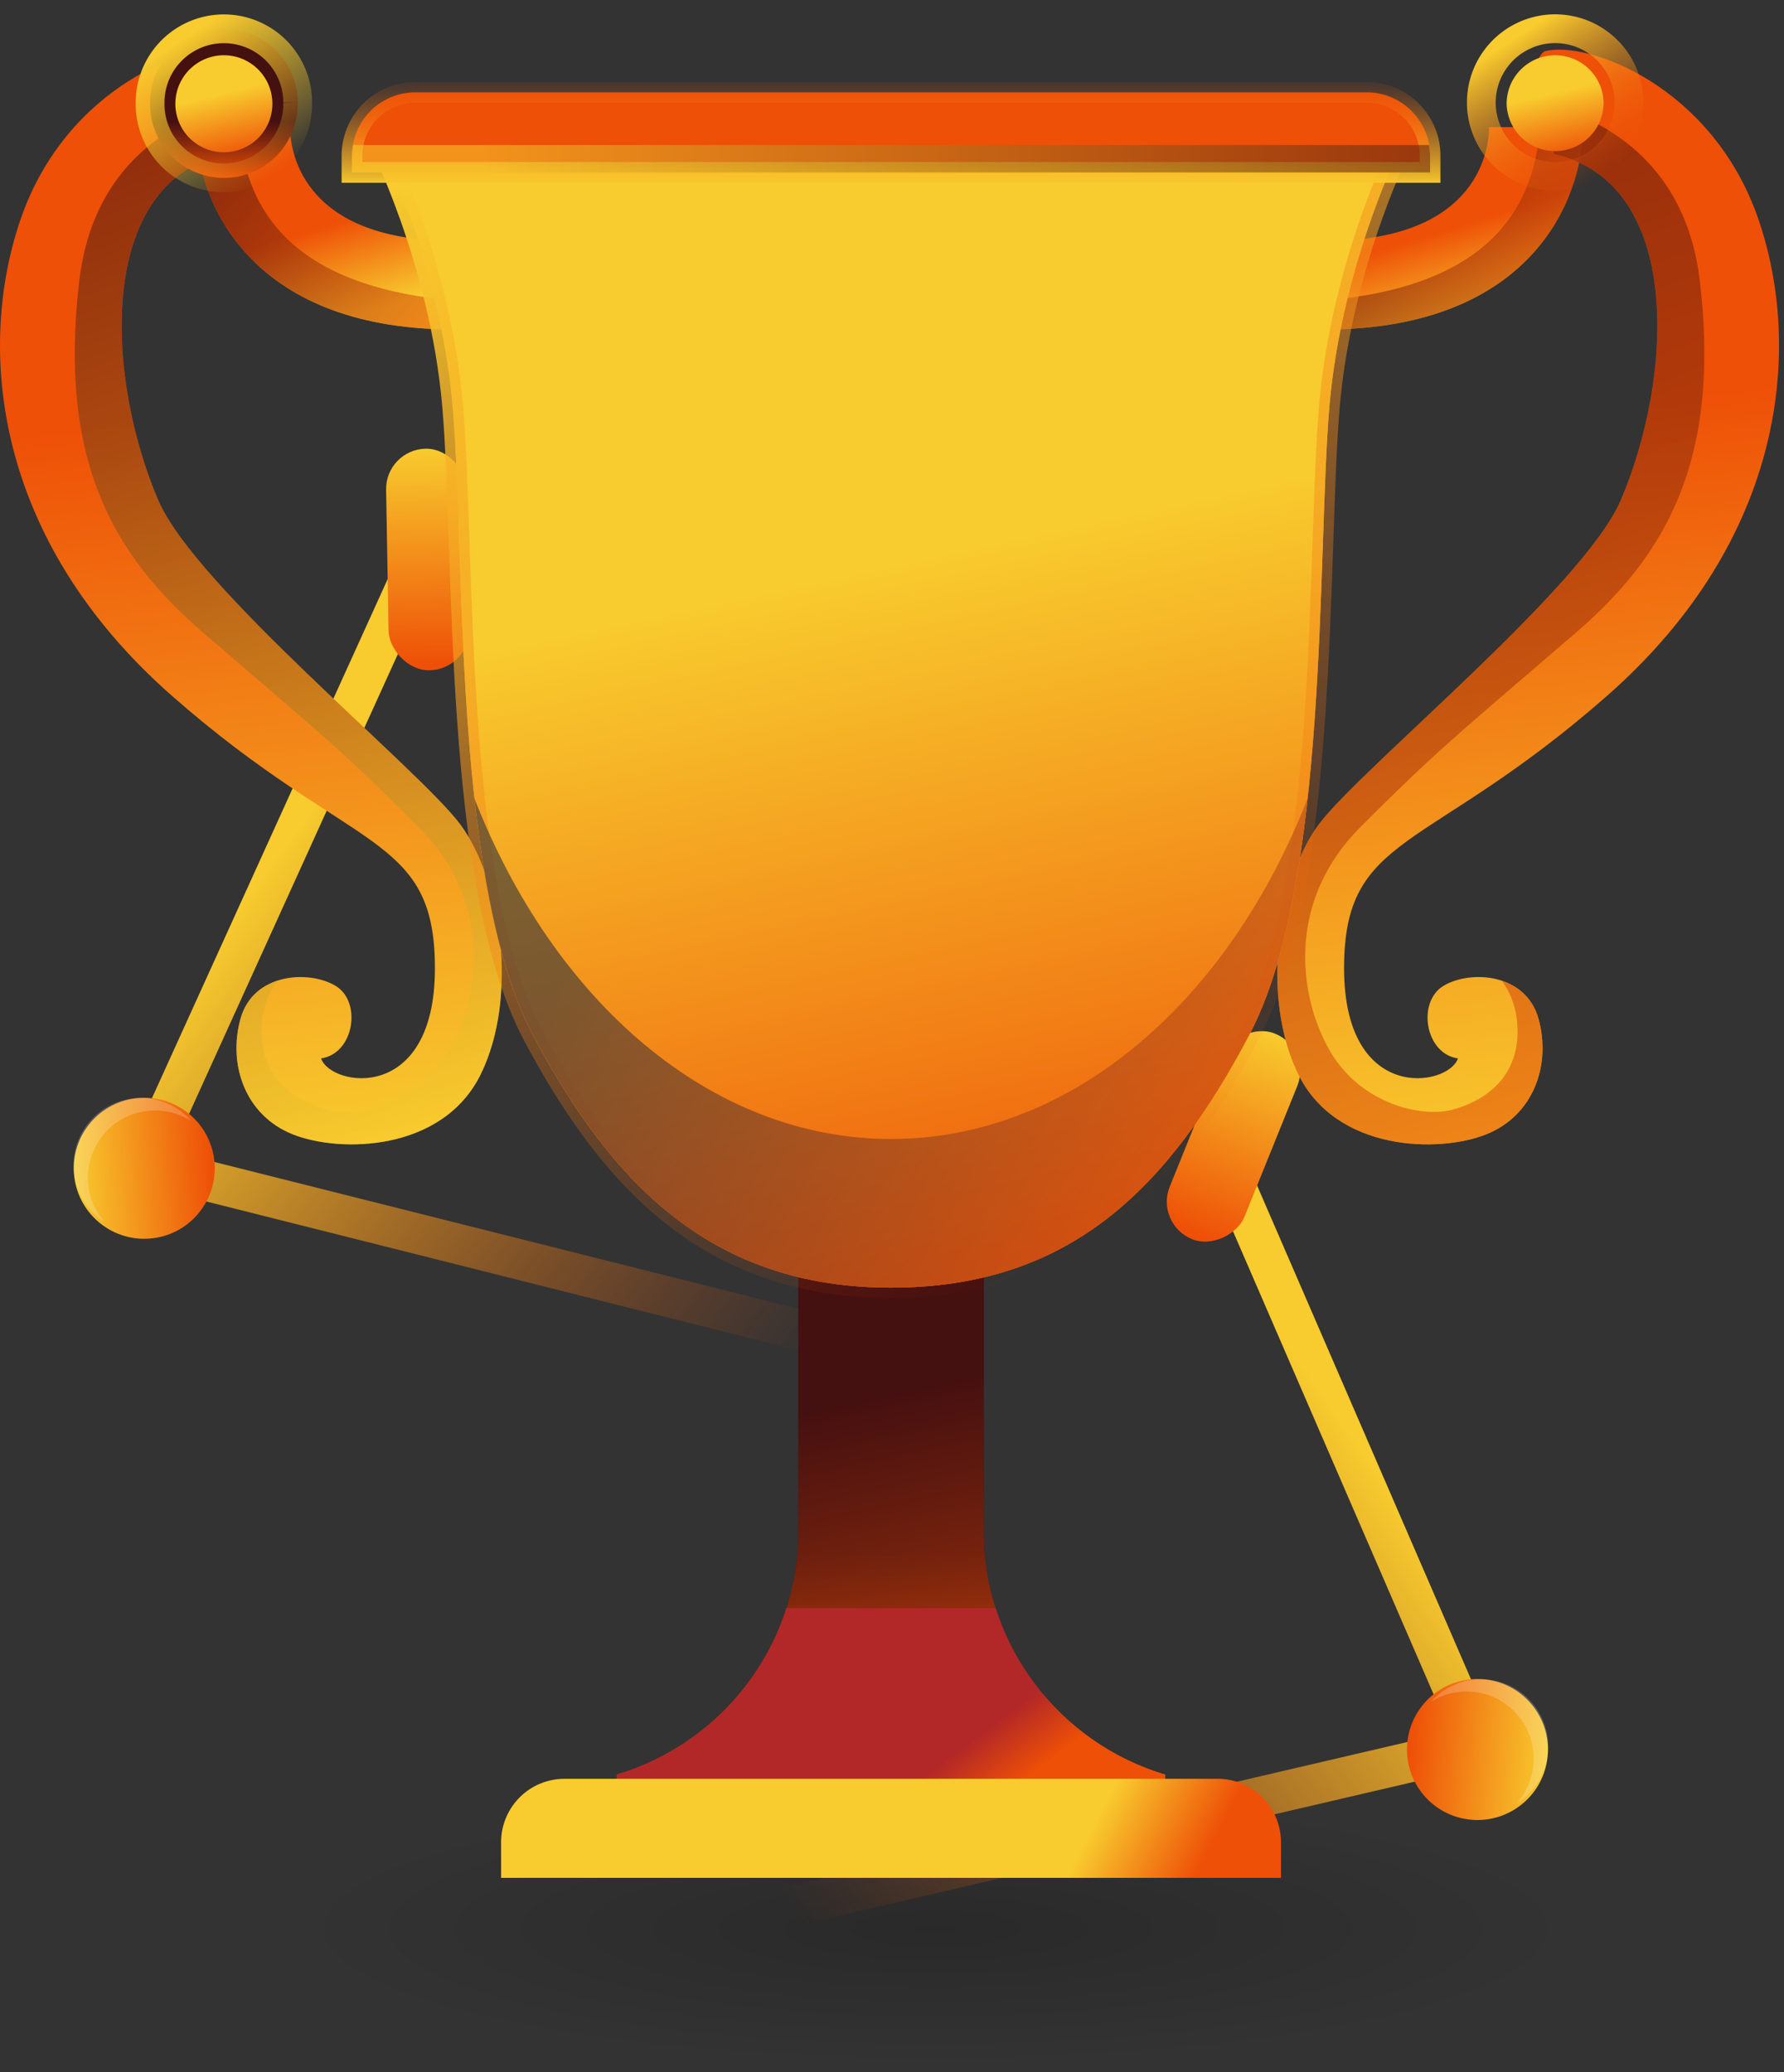 <svg xmlns="http://www.w3.org/2000/svg" width="62" height="72"><rect width="100%" height="100%" fill="#333333" stroke="none"/><defs><linearGradient id="a" x1="34.652%" y1="20.346%" y2="90.301%"><stop offset="0%" stop-color="#F8CB2E"/><stop offset="100%" stop-color="#EE5007" stop-opacity="0"/></linearGradient><linearGradient id="b" x1="50%" x2="50%" y1="0%" y2="97.483%"><stop offset="0%" stop-color="#F8CB2E"/><stop offset="100%" stop-color="#EE5007"/></linearGradient><linearGradient id="c" x1="50%" x2="50%" y1="0%" y2="97.483%"><stop offset="0%" stop-color="#F8CB2E"/><stop offset="100%" stop-color="#EE5007"/></linearGradient><linearGradient id="e" x1="55.438%" x2="58.875%" y1="33.079%" y2="100%"><stop offset="0%" stop-color="#EE5007"/><stop offset="100%" stop-color="#F8CB2E"/></linearGradient><linearGradient id="f" x1="75.874%" x2="92.229%" y1="39.338%" y2="81.505%"><stop offset="0%" stop-color="#EE5007"/><stop offset="100%" stop-color="#F8CB2E"/></linearGradient><linearGradient id="g" x1="43.668%" x2="59.817%" y1="0%" y2="100%"><stop offset="0%" stop-color="#451010"/><stop offset="100%" stop-color="#F8CB2E"/></linearGradient><linearGradient id="h" x1="12.205%" x2="108.596%" y1="18.345%" y2="81.655%"><stop offset="0%" stop-color="#451010"/><stop offset="100%" stop-color="#EE5007"/></linearGradient><linearGradient id="i" x1="54.872%" x2="54.872%" y1="62.175%" y2="100%"><stop offset="0%" stop-color="#451010"/><stop offset="100%" stop-color="#EE5007"/></linearGradient><linearGradient id="j" x1="24.389%" x2="84.157%" y1="5.536%" y2="97.907%"><stop offset="0%" stop-color="#F8CB2E"/><stop offset="100%" stop-color="#F8CB2E" stop-opacity="0"/></linearGradient><linearGradient id="k" x1="75.874%" x2="92.229%" y1="33.089%" y2="99.97%"><stop offset="0%" stop-color="#F8CB2E"/><stop offset="100%" stop-color="#EE5007"/></linearGradient><linearGradient id="l" x1="55.438%" x2="58.875%" y1="33.079%" y2="100%"><stop offset="0%" stop-color="#EE5007"/><stop offset="100%" stop-color="#F8CB2E"/></linearGradient><linearGradient id="m" x1="75.874%" x2="92.229%" y1="39.336%" y2="81.512%"><stop offset="0%" stop-color="#EE5007"/><stop offset="100%" stop-color="#F8CB2E"/></linearGradient><linearGradient id="n" x1="43.667%" x2="59.818%" y1="0%" y2="100%"><stop offset="0%" stop-color="#451010"/><stop offset="100%" stop-color="#EE5007"/></linearGradient><linearGradient id="o" x1="12.205%" x2="108.596%" y1="18.352%" y2="81.648%"><stop offset="0%" stop-color="#451010"/><stop offset="100%" stop-color="#EE5007"/></linearGradient><linearGradient id="p" x1="24.379%" x2="84.171%" y1="5.536%" y2="97.907%"><stop offset="0%" stop-color="#F8CB2E"/><stop offset="100%" stop-color="#EE5007" stop-opacity="0"/></linearGradient><linearGradient id="q" x1="75.874%" x2="92.229%" y1="33.079%" y2="100%"><stop offset="0%" stop-color="#F8CB2E"/><stop offset="100%" stop-color="#EE5007"/></linearGradient><linearGradient id="r" x1="54.872%" x2="54.872%" y1="62.175%" y2="100%"><stop offset="0%" stop-color="#451010"/><stop offset="100%" stop-color="#EE5007"/></linearGradient><linearGradient id="s" x1="70.23%" x2="83.019%" y1="33.079%" y2="100%"><stop offset="0%" stop-color="#451010"/><stop offset="100%" stop-color="#EE5007"/></linearGradient><linearGradient id="t" x1="75.874%" x2="92.229%" y1="48.233%" y2="55.221%"><stop offset="0%" stop-color="#B22727"/><stop offset="100%" stop-color="#EE5007"/></linearGradient><linearGradient id="u" x1="70.669%" x2="83.735%" y1="33.079%" y2="100%"><stop offset="0%" stop-color="#F8CB2E"/><stop offset="100%" stop-color="#EE5007"/></linearGradient><linearGradient id="v" x1="10.058%" x2="62.003%" y1="0%" y2="100%"><stop offset="0%" stop-color="#F8CB2E"/><stop offset="100%" stop-color="#EE5007" stop-opacity="0"/></linearGradient><linearGradient id="w" x1="12.205%" x2="108.596%" y1="32.775%" y2="67.225%"><stop offset="0%" stop-color="#1A273E"/><stop offset="100%" stop-color="#EE5007"/></linearGradient><linearGradient id="x" x1="75.874%" x2="92.229%" y1="49.907%" y2="50.276%"><stop offset="0%" stop-color="#EE5007"/><stop offset="100%" stop-color="#EE5007"/></linearGradient><linearGradient id="y" x1="50%" x2="50%" y1="115.834%" y2="-26.266%"><stop offset="0%" stop-color="#F8CB2E"/><stop offset="100%" stop-color="#EE5007" stop-opacity="0"/></linearGradient><linearGradient id="z" x1="12.205%" x2="108.596%" y1="49.964%" y2="50.036%"><stop offset="0%" stop-color="#F8CB2E"/><stop offset="100%" stop-color="#451010"/></linearGradient><linearGradient id="A" x1="75.874%" x2="92.229%" y1="49.727%" y2="50.806%"><stop offset="0%" stop-color="#F8CB2E"/><stop offset="100%" stop-color="#EE5007"/></linearGradient><radialGradient id="d" cx="52.436%" cy="42.955%" r="159.933%" fx="52.436%" fy="42.955%" gradientTransform="matrix(-.226 0 0 -.211 .643 .52)"><stop offset="0%" stop-opacity=".368"/><stop offset="100%" stop-opacity="0"/></radialGradient></defs><g fill="none" fill-rule="evenodd" style="mix-blend-mode:luminosity"><g transform="scale(-1 1) rotate(-47 27.457 107.55)"><g transform="scale(-1 1) rotate(48 -10.423 -23.41)"><path stroke="url(#a)" stroke-width="1.4" d="M30.19 27.675L21.934 2.44 2.082 13.186"/><circle cx="22.05" cy="2.45" r="2.45" fill="url(#b)"/><path fill="#FFF" fill-opacity=".2" d="M21.933 0A2.33 2.33 0 0123.8.933 2.333 2.333 0 0020.534 4.2a2.333 2.333 0 011.4-4.2z"/></g><rect width="2.8" height="7.7" x="27.875" y="5.847" fill="url(#c)" rx="1.4" transform="rotate(25 29.275 9.697)"/></g><g transform="rotate(-46 33.046 32.724)"><g transform="scale(-1 1) rotate(48 -10.423 -23.41)"><path stroke="url(#a)" stroke-width="1.4" d="M30.19 27.675L21.934 2.44 2.082 13.186"/><circle cx="22.05" cy="2.45" r="2.45" fill="url(#b)"/><path fill="#FFF" fill-opacity=".2" d="M21.933 0A2.33 2.33 0 0123.8.933 2.333 2.333 0 0020.534 4.2a2.333 2.333 0 011.4-4.2z"/></g><rect width="2.8" height="7.7" x="28.569" y="6.566" fill="url(#c)" rx="1.4" transform="rotate(45 29.97 10.416)"/></g><g transform="translate(0 1)"><ellipse cx="31" cy="67" fill="url(#d)" opacity=".523" rx="31" ry="7"/><path fill="url(#e)" d="M8.138.78C6.654.395 2.313 1.988.721 6.604c-1.533 4.44-.989 11.097 5.273 16.59 6.264 5.494 9.121 4.725 9.121 9.449 0 4.725-3.626 4.12-3.956 3.133 1.153-.165 1.428-1.978.495-2.527-.934-.551-2.857-.44-3.297 1.153-.439 1.592.165 3.35 1.813 4.01 1.648.66 5.22.604 6.538-2.088 1.318-2.692.714-6.757-.715-8.681C14.565 25.722 6.8 19.412 5.5 16.382 3.688 12.152 3.303 5.395 7.808 4.35c1.263-3.186.33-3.571.33-3.571"/><path fill="url(#f)" d="M15.648 10.449c-6.97-.062-8.83-4.45-8.83-7.033h3.26c0 .653.27 3.91 5.6 3.957l-.03 3.076z"/><path fill="url(#g)" d="M16.708 36.324c1.318-2.693.714-6.758-.714-8.68C14.565 25.72 6.799 19.411 5.5 16.38 3.688 12.152 3.303 5.394 7.808 4.351c.304-.768.479-1.37.572-1.847-3.374.887-5.249 3.048-5.626 6.26-.732 6.226 1.171 9.522 4.322 12.232 4.293 3.695 4.834 4.102 7.47 6.74 2.638 2.637 2.125 6.006 1.027 7.838-1.101 1.83-3.223 2.27-4.249 1.977-1.691-.483-2.417-1.685-2.198-3.224.067-.472.254-.892.507-1.25-.575.19-1.077.604-1.276 1.324-.439 1.593.165 3.351 1.813 4.01 1.648.66 5.219.604 6.538-2.087" opacity=".548"/><path fill="url(#h)" d="M15.658 9.43C9.252 8.84 8.49 5.404 8.3 3.416H6.819c0 2.583 1.86 6.971 8.83 7.033l.009-1.019z" opacity=".548"/><path fill="url(#i)" d="M10.345 2.565a2.565 2.565 0 11-5.129.001 2.565 2.565 0 015.13 0"/><path stroke="url(#j)" d="M10.345 2.565a2.565 2.565 0 11-5.129.001 2.565 2.565 0 015.13 0"/><path fill="url(#k)" d="M9.466 2.565a1.686 1.686 0 11-3.371 0 1.686 1.686 0 013.371 0"/><path fill="url(#l)" d="M53.689.78c1.483-.385 5.824 1.208 7.417 5.824 1.533 4.44.989 11.097-5.274 16.59-6.263 5.494-9.121 4.725-9.121 9.449 0 4.725 3.628 4.12 3.957 3.133-1.154-.165-1.427-1.978-.494-2.527.934-.551 2.856-.44 3.296 1.153.44 1.592-.165 3.35-1.814 4.01-1.647.66-5.218.604-6.537-2.088-1.318-2.692-.714-6.757.715-8.681 1.428-1.921 9.194-8.231 10.493-11.261 1.812-4.23 2.197-10.987-2.307-12.031C52.757 1.165 53.689.78 53.689.78"/><path fill="url(#m)" d="M46.18 10.449c6.968-.062 8.828-4.45 8.828-7.033H51.75c0 .653-.27 3.91-5.6 3.957l.03 3.076z"/><path fill="url(#n)" d="M45.119 36.324c-1.317-2.693-.714-6.758.715-8.68 1.429-1.923 9.195-8.232 10.493-11.263 1.813-4.229 2.198-10.987-2.307-12.03-.304-.768-.48-1.37-.573-1.847 3.374.887 5.249 3.048 5.627 6.26.733 6.226-1.173 9.522-4.321 12.232-4.295 3.695-4.834 4.102-7.471 6.74-2.638 2.637-2.126 6.006-1.027 7.838 1.099 1.83 3.223 2.27 4.249 1.977 1.69-.483 2.417-1.685 2.198-3.224a2.89 2.89 0 00-.507-1.25c.576.19 1.077.604 1.276 1.324.439 1.593-.166 3.351-1.814 4.01-1.648.66-5.22.604-6.538-2.087" opacity=".548"/><path fill="url(#o)" d="M46.168 9.43c6.407-.59 7.17-4.026 7.36-6.014h1.48c0 2.583-1.86 6.971-8.829 7.033l-.01-1.019z" opacity=".548"/><path stroke="url(#p)" d="M51.481 2.565a2.566 2.566 0 105.132-.002 2.566 2.566 0 00-5.132.002"/><path fill="url(#q)" d="M52.36 2.565a1.686 1.686 0 103.372 0 1.686 1.686 0 00-3.371 0"/><path fill="url(#r)" d="M34.189 52.237V39.491h-6.445v12.746c0 3.97-2.67 7.342-6.3 8.423v.368h19.044v-.368c-3.63-1.08-6.3-4.454-6.3-8.423"/><path fill="url(#s)" d="M34.189 52.237V39.491h-6.445v12.746c0 3.97-2.67 7.342-6.3 8.423v.368h19.044v-.368c-3.63-1.08-6.3-4.454-6.3-8.423" opacity=".688"/><path fill="url(#t)" d="M21.444 60.66v.368h19.044v-.368a8.852 8.852 0 01-5.885-5.786H27.33a8.857 8.857 0 01-5.887 5.786"/><path fill="url(#u)" d="M31.259 3.747H13.094s2.198 4.249 2.637 9.375c.44 5.128 0 16.556 2.783 21.829 2.784 5.274 6.3 8.79 12.453 8.79 6.264 0 9.668-3.516 12.452-8.79 2.784-5.273 2.343-16.701 2.782-21.83.44-5.125 2.639-9.374 2.639-9.374H31.259z"/><path fill="url(#u)" d="M31.259 3.747H13.094s2.198 4.249 2.637 9.375c.44 5.128 0 16.556 2.783 21.829 2.784 5.274 6.3 8.79 12.453 8.79 6.264 0 9.668-3.516 12.452-8.79 2.784-5.273 2.343-16.701 2.782-21.83.44-5.125 2.639-9.374 2.639-9.374H31.259z"/><path stroke="url(#v)" stroke-width=".72" d="M31.259 3.747H13.094s2.198 4.249 2.637 9.375c.44 5.128 0 16.556 2.783 21.829 2.784 5.274 6.3 8.79 12.453 8.79 6.264 0 9.668-3.516 12.452-8.79 2.784-5.273 2.343-16.701 2.782-21.83.44-5.125 2.639-9.374 2.639-9.374H31.259z"/><path fill="url(#w)" d="M30.967 38.576c-6.28 0-11.73-4.795-14.478-11.83.35 3.177.943 6.156 2.025 8.205 2.783 5.273 6.3 8.79 12.453 8.79 6.263 0 9.668-3.517 12.451-8.79 1.082-2.05 1.675-5.028 2.026-8.205-2.747 7.035-8.198 11.83-14.477 11.83" opacity=".548"/><path fill="url(#x)" d="M49.7 4.992v-.586c0-1.208-.99-2.197-2.196-2.197H14.43a2.204 2.204 0 00-2.198 2.197v.586H49.7z"/><path stroke="url(#y)" stroke-width=".72" d="M49.7 4.992v-.586c0-1.208-.99-2.197-2.196-2.197H14.43a2.204 2.204 0 00-2.198 2.197v.586H49.7z"/><path fill="url(#z)" d="M12.233 4.406v.586H49.7v-.586c0-.125-.02-.246-.038-.367H12.27c-.02.12-.037.242-.037.367" opacity=".548"/><path fill="url(#A)" d="M44.518 64.25v-1.245a2.203 2.203 0 00-2.197-2.198H19.612a2.204 2.204 0 00-2.197 2.197v1.245h27.103z"/></g></g></svg>